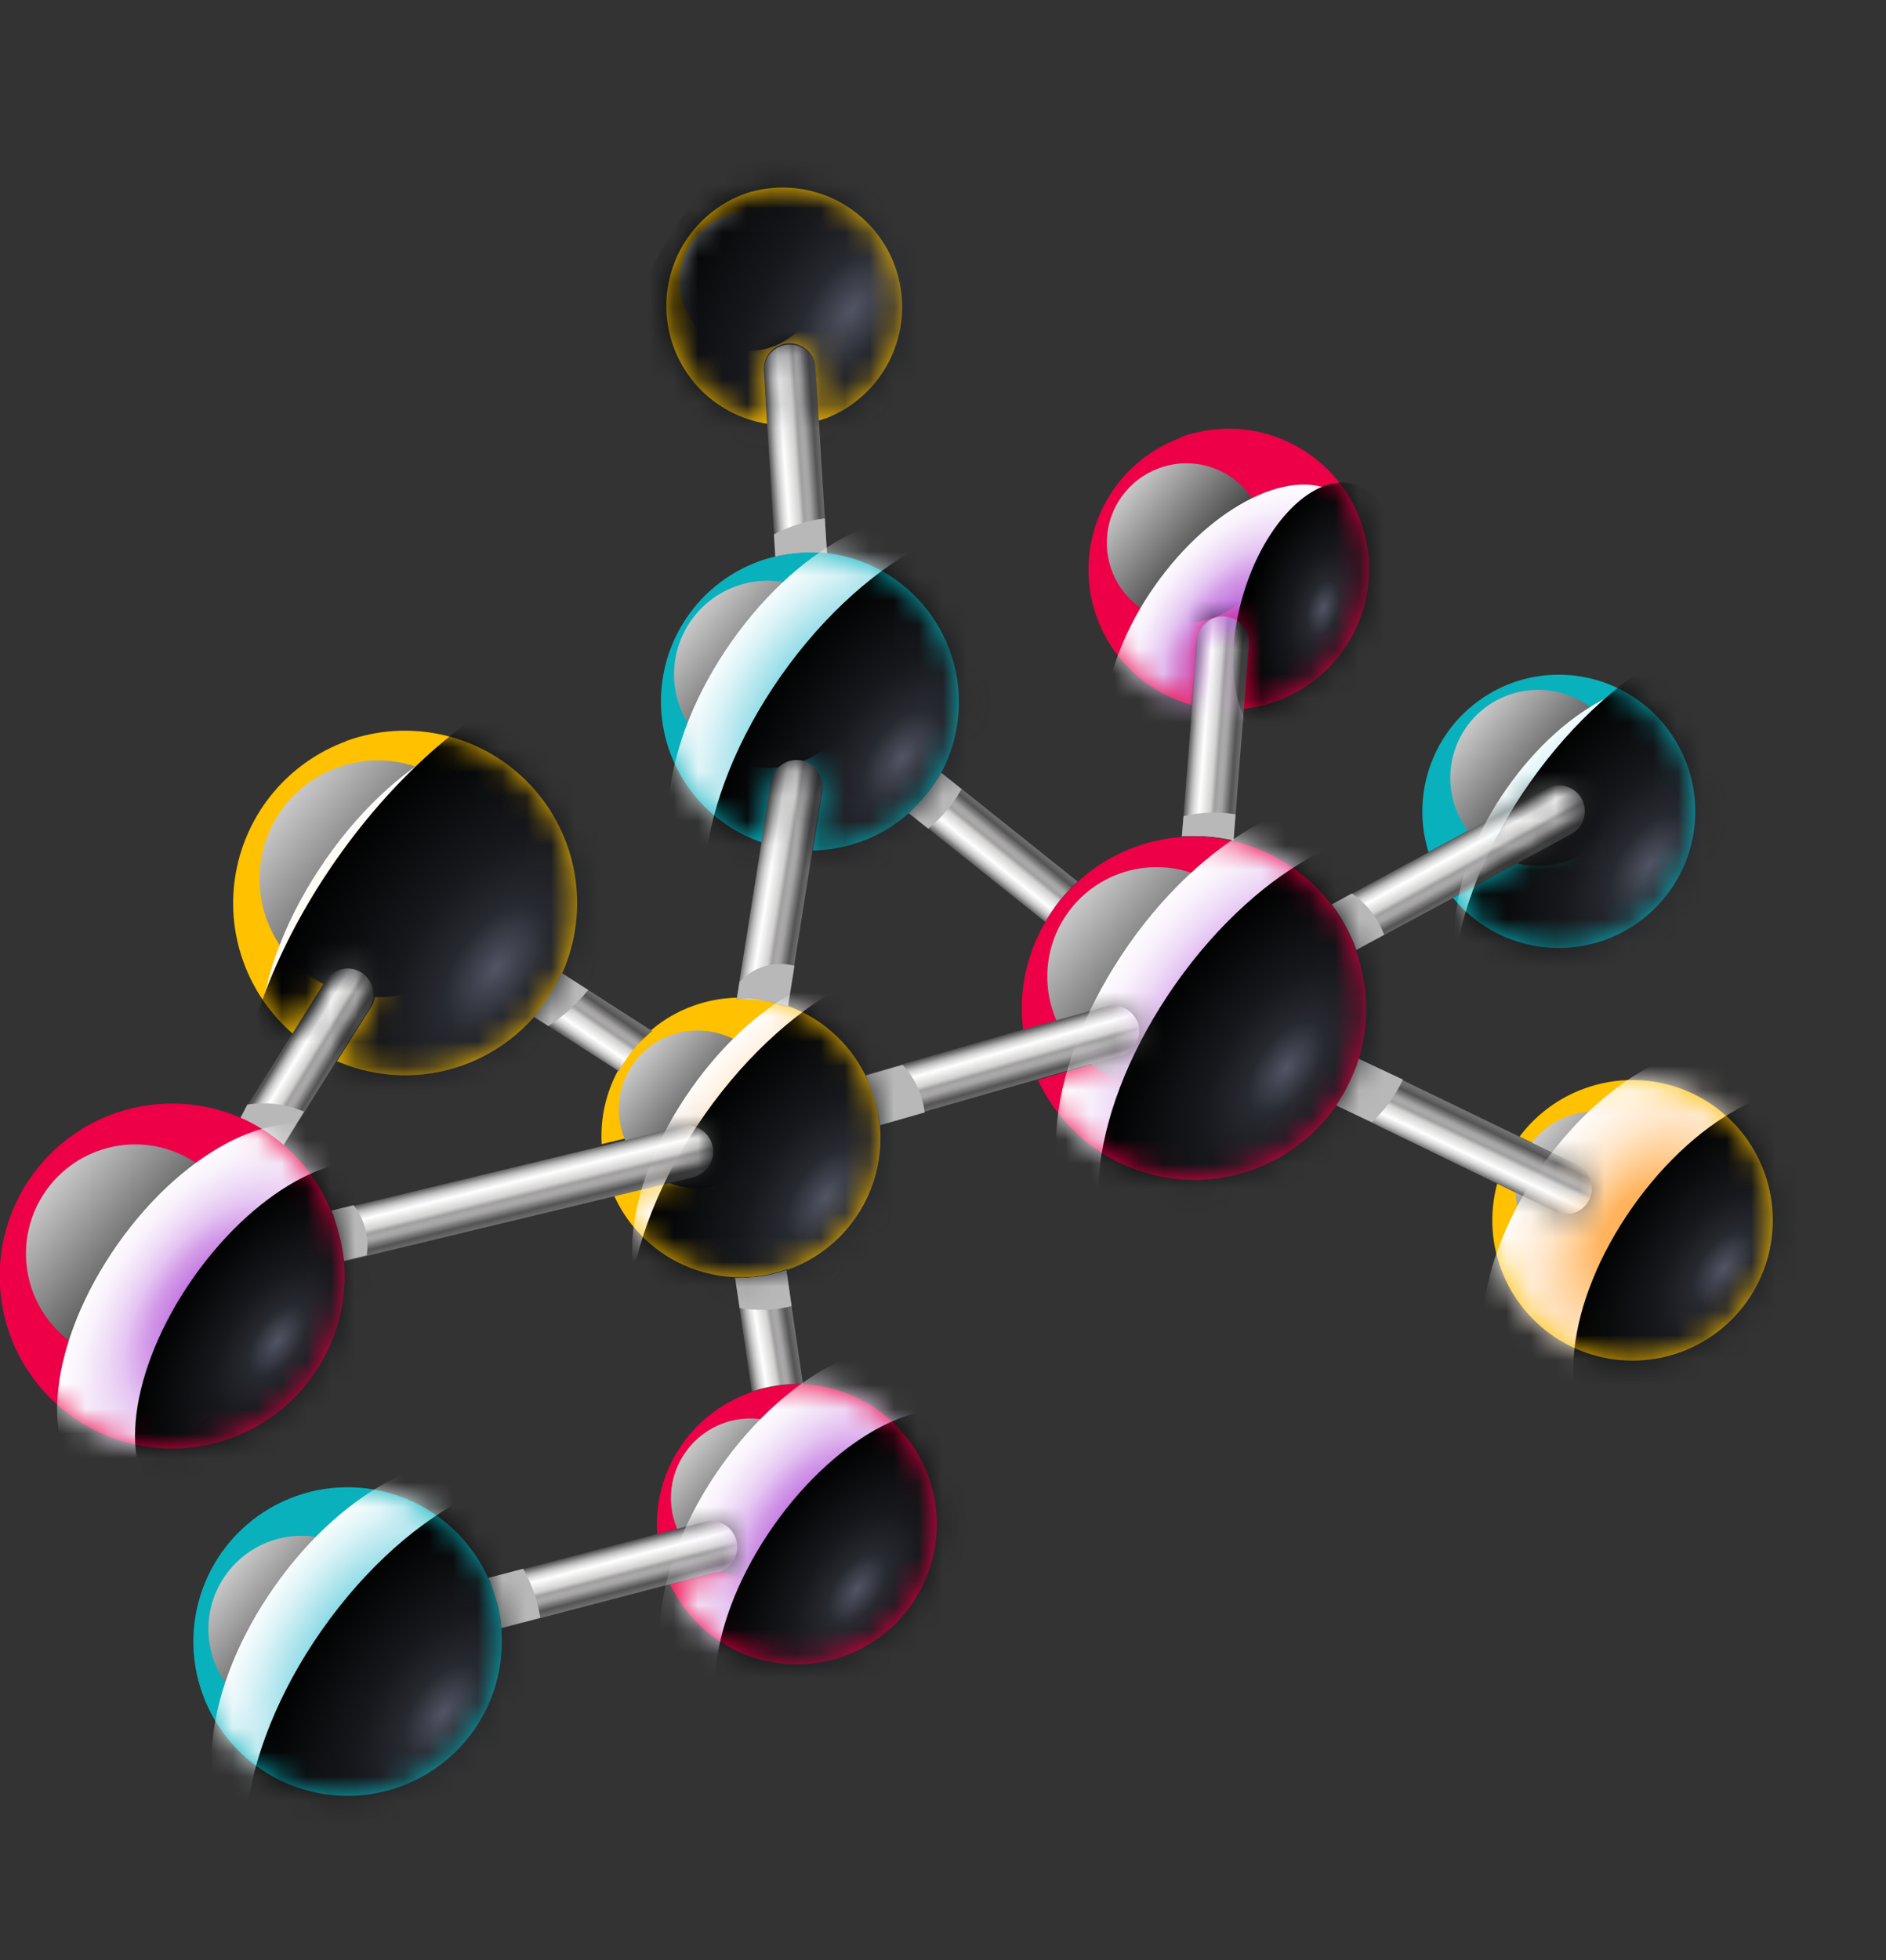 <svg width="77" height="80" viewBox="0 0 77 80" fill="none" xmlns="http://www.w3.org/2000/svg">
<rect x="0" y="0" width="77" height="80" fill="#333333" stroke="none"/>
<g id="Frame" clip-path="url(#clip0_0_297)">
<g id="Group">
<g id="science">
<path id="Vector" d="M64.681 44.425C65.886 43.984 67.204 43.959 68.424 44.357C69.645 44.754 70.696 45.549 71.41 46.616C72.124 47.682 72.459 48.958 72.362 50.237C72.264 51.517 71.739 52.727 70.872 53.672C70.004 54.618 68.844 55.245 67.578 55.452C66.311 55.66 65.012 55.435 63.888 54.816C62.764 54.196 61.881 53.217 61.38 52.035C60.879 50.854 60.79 49.538 61.127 48.3L63.489 49.437C63.614 49.499 63.749 49.535 63.888 49.544C64.027 49.553 64.166 49.534 64.297 49.489C64.429 49.443 64.55 49.371 64.653 49.278C64.756 49.185 64.84 49.072 64.899 48.946C65.02 48.694 65.037 48.404 64.945 48.14C64.853 47.876 64.66 47.659 64.409 47.537L62.039 46.386C62.709 45.489 63.628 44.807 64.681 44.425Z" fill="#FFC100"/>
<path id="Vector_2" style="mix-blend-mode:screen" d="M68.126 47.483C68.344 48.081 68.379 48.731 68.227 49.35C68.075 49.968 67.744 50.528 67.274 50.958C66.804 51.388 66.217 51.669 65.588 51.766C64.958 51.862 64.314 51.77 63.737 51.501C63.16 51.231 62.675 50.797 62.345 50.252C62.015 49.707 61.854 49.077 61.882 48.44C61.91 47.804 62.127 47.19 62.504 46.677C62.88 46.163 63.401 45.773 64 45.556C64.803 45.264 65.688 45.303 66.462 45.665C67.236 46.026 67.834 46.68 68.126 47.483Z" fill="url(#paint0_linear_0_297)"/>
<path id="Vector_3" d="M61.74 27.867C62.701 27.519 63.74 27.442 64.742 27.645C65.744 27.848 66.671 28.322 67.422 29.016C68.173 29.71 68.719 30.598 68.999 31.581C69.28 32.564 69.284 33.605 69.013 34.591C68.741 35.577 68.204 36.469 67.46 37.17C66.715 37.871 65.793 38.354 64.792 38.566C63.792 38.778 62.752 38.71 61.788 38.371C60.823 38.032 59.97 37.434 59.322 36.643L64.143 34.036C64.265 33.97 64.373 33.881 64.46 33.773C64.548 33.666 64.614 33.542 64.654 33.41C64.693 33.277 64.707 33.138 64.693 33C64.679 32.862 64.638 32.728 64.572 32.606C64.506 32.484 64.417 32.376 64.31 32.288C64.202 32.201 64.079 32.135 63.946 32.095C63.813 32.056 63.674 32.042 63.536 32.056C63.398 32.07 63.264 32.111 63.142 32.177L58.322 34.778C57.895 33.407 58.012 31.925 58.649 30.639C59.285 29.352 60.392 28.36 61.74 27.867Z" fill="#09B1BD"/>
<path id="Vector_4" style="mix-blend-mode:screen" d="M66.186 30.523C66.427 31.191 66.466 31.915 66.296 32.605C66.127 33.295 65.757 33.919 65.232 34.399C64.708 34.879 64.054 35.192 63.352 35.3C62.649 35.408 61.931 35.305 61.287 35.005C60.643 34.705 60.102 34.221 59.733 33.614C59.364 33.007 59.184 32.304 59.214 31.594C59.244 30.884 59.484 30.199 59.903 29.625C60.322 29.052 60.902 28.615 61.569 28.371C62.467 28.044 63.457 28.087 64.323 28.491C65.189 28.894 65.859 29.625 66.186 30.523Z" fill="url(#paint1_linear_0_297)"/>
<path id="Vector_5" d="M32.776 56.49C33.788 56.534 34.77 56.846 35.622 57.394C36.473 57.941 37.164 58.706 37.624 59.608C38.084 60.51 38.296 61.519 38.238 62.53C38.18 63.541 37.855 64.518 37.296 65.363C36.737 66.207 35.963 66.888 35.055 67.335C34.146 67.782 33.135 67.98 32.125 67.909C31.115 67.838 30.142 67.499 29.305 66.928C28.468 66.358 27.798 65.575 27.363 64.66L29.249 64.17H29.345C29.479 64.129 29.604 64.062 29.712 63.973C29.82 63.883 29.909 63.773 29.975 63.65C30.041 63.526 30.082 63.39 30.095 63.25C30.108 63.111 30.094 62.97 30.053 62.836C30.012 62.702 29.945 62.577 29.855 62.469C29.766 62.361 29.656 62.271 29.532 62.205C29.408 62.14 29.273 62.099 29.133 62.086C28.993 62.072 28.852 62.087 28.718 62.128L26.832 62.618C26.744 61.379 27.062 60.145 27.74 59.105C28.417 58.063 29.416 57.272 30.584 56.851L30.686 56.81C31.358 56.578 32.066 56.469 32.776 56.49Z" fill="#ED0047"/>
<path id="Vector_6" style="mix-blend-mode:screen" d="M33.688 60.017C33.91 60.62 33.947 61.276 33.796 61.9C33.644 62.525 33.311 63.091 32.838 63.526C32.365 63.961 31.773 64.246 31.138 64.344C30.503 64.443 29.853 64.351 29.27 64.08C28.688 63.809 28.198 63.372 27.864 62.822C27.531 62.273 27.367 61.638 27.395 60.996C27.422 60.353 27.64 59.734 28.02 59.216C28.399 58.697 28.925 58.303 29.529 58.083C30.337 57.789 31.228 57.828 32.008 58.19C32.788 58.553 33.392 59.21 33.688 60.017Z" fill="url(#paint2_linear_0_297)"/>
<path id="Vector_7" d="M54.557 45.113C53.851 46.134 52.889 46.951 51.766 47.48C50.643 48.009 49.401 48.232 48.164 48.127C46.928 48.021 45.741 47.59 44.724 46.878C43.708 46.166 42.898 45.198 42.376 44.072L45.746 43.105H45.814C46.07 43.019 46.283 42.838 46.41 42.6C46.536 42.362 46.567 42.085 46.495 41.825C46.415 41.556 46.232 41.33 45.986 41.195C45.74 41.06 45.451 41.027 45.181 41.103L41.777 42.07C41.576 40.542 41.887 38.99 42.662 37.658C43.01 37.041 43.456 36.484 43.983 36.01C44.663 35.372 45.468 34.881 46.346 34.567C46.954 34.343 47.591 34.205 48.238 34.158C49.41 34.074 50.585 34.284 51.655 34.769C52.725 35.254 53.657 35.999 54.366 36.936C54.787 37.491 55.122 38.106 55.36 38.761V38.795C55.878 40.226 55.916 41.786 55.469 43.241C55.256 43.905 54.949 44.536 54.557 45.113Z" fill="#ED0047"/>
<path id="Vector_8" style="mix-blend-mode:screen" d="M51.418 38.318C51.722 39.148 51.773 40.05 51.564 40.909C51.355 41.767 50.897 42.545 50.246 43.143C49.595 43.741 48.781 44.133 47.908 44.268C47.034 44.403 46.14 44.276 45.339 43.903C44.538 43.53 43.865 42.928 43.406 42.172C42.947 41.417 42.723 40.542 42.762 39.66C42.8 38.776 43.1 37.925 43.623 37.212C44.145 36.499 44.868 35.958 45.699 35.656C46.81 35.252 48.036 35.306 49.109 35.805C50.181 36.304 51.011 37.208 51.418 38.318Z" fill="url(#paint3_linear_0_297)"/>
<path id="Vector_9" d="M14.107 30.25C15.404 29.774 16.813 29.691 18.157 30.01C19.501 30.33 20.721 31.038 21.665 32.047C22.61 33.056 23.236 34.32 23.465 35.682C23.695 37.045 23.519 38.444 22.958 39.707C22.574 40.57 22.02 41.346 21.33 41.99C20.64 42.635 19.828 43.134 18.941 43.459C17.259 44.073 15.404 44.019 13.76 43.309L15.122 41.144C15.207 41.026 15.267 40.892 15.298 40.75C15.329 40.608 15.33 40.461 15.302 40.318C15.274 40.175 15.217 40.04 15.135 39.92C15.052 39.801 14.946 39.699 14.823 39.622C14.7 39.545 14.562 39.494 14.418 39.472C14.274 39.451 14.128 39.459 13.987 39.496C13.847 39.534 13.715 39.599 13.601 39.69C13.487 39.78 13.393 39.892 13.324 40.02L11.963 42.192C11.034 41.392 10.33 40.362 9.921 39.206C9.512 38.05 9.413 36.807 9.632 35.6C9.852 34.393 10.383 33.265 11.172 32.327C11.962 31.388 12.983 30.672 14.134 30.25H14.107Z" fill="#FFC100"/>
<path id="Vector_10" d="M48.211 17.838C49.64 17.32 51.217 17.391 52.594 18.035C53.971 18.679 55.036 19.844 55.554 21.273C56.072 22.702 56.002 24.279 55.357 25.656C54.713 27.033 53.548 28.098 52.119 28.616C51.68 28.777 51.223 28.883 50.757 28.929L50.962 26.322C50.962 26.055 50.861 25.797 50.68 25.601C50.499 25.405 50.251 25.284 49.985 25.262C49.719 25.241 49.454 25.32 49.244 25.485C49.034 25.65 48.894 25.888 48.851 26.151L48.647 28.766C47.478 28.445 46.441 27.76 45.685 26.812C44.93 25.863 44.495 24.699 44.444 23.488C44.392 22.276 44.727 21.08 45.399 20.071C46.071 19.062 47.046 18.292 48.184 17.872L48.211 17.838Z" fill="#ED0047"/>
<path id="Vector_11" style="mix-blend-mode:screen" d="M51.486 21.045C51.706 21.649 51.742 22.304 51.59 22.928C51.437 23.552 51.103 24.117 50.629 24.551C50.156 24.985 49.564 25.269 48.929 25.367C48.294 25.465 47.644 25.372 47.062 25.101C46.48 24.829 45.991 24.391 45.658 23.841C45.325 23.292 45.162 22.656 45.19 22.014C45.218 21.372 45.436 20.753 45.817 20.235C46.197 19.718 46.722 19.324 47.326 19.105C47.727 18.958 48.152 18.892 48.578 18.911C49.004 18.929 49.422 19.031 49.809 19.212C50.195 19.392 50.542 19.646 50.83 19.961C51.118 20.276 51.341 20.644 51.486 21.045Z" fill="url(#paint4_linear_0_297)"/>
<path id="Vector_12" style="mix-blend-mode:screen" d="M19.969 34.206C20.297 35.105 20.351 36.08 20.125 37.009C19.898 37.939 19.401 38.78 18.696 39.426C17.991 40.073 17.11 40.496 16.165 40.641C15.219 40.787 14.252 40.649 13.385 40.245C12.518 39.84 11.791 39.188 11.295 38.37C10.799 37.552 10.557 36.605 10.599 35.65C10.641 34.694 10.966 33.773 11.533 33.002C12.099 32.231 12.881 31.645 13.78 31.319C14.984 30.885 16.311 30.944 17.471 31.485C18.631 32.026 19.529 33.004 19.969 34.206Z" fill="url(#paint5_linear_0_297)"/>
<path id="Vector_13" d="M59.322 36.643L55.374 38.768V38.734C55.136 38.079 54.801 37.464 54.38 36.909L58.328 34.778L63.149 32.177C63.271 32.111 63.405 32.07 63.543 32.056C63.681 32.042 63.82 32.056 63.953 32.095C64.085 32.135 64.209 32.201 64.317 32.288C64.424 32.376 64.513 32.484 64.579 32.606C64.644 32.728 64.686 32.862 64.7 33C64.713 33.138 64.7 33.277 64.66 33.41C64.621 33.542 64.555 33.666 64.467 33.773C64.38 33.881 64.272 33.97 64.15 34.036L59.322 36.643Z" fill="url(#paint6_linear_0_297)"/>
<g id="Vector_14" style="mix-blend-mode:multiply">
<path d="M55.197 36.46L54.373 36.909C54.794 37.464 55.129 38.079 55.367 38.734V38.768L56.511 38.148C56.254 37.465 55.796 36.876 55.197 36.46Z" fill="#B8B8B8"/>
</g>
<path id="Vector_15" d="M35.922 45.923C36.038 47.178 35.736 48.435 35.062 49.499C34.389 50.564 33.381 51.375 32.197 51.806H32.102C31.433 52.046 30.722 52.152 30.012 52.119C28.956 52.078 27.933 51.743 27.059 51.151C26.184 50.559 25.492 49.734 25.062 48.769L28.242 48.007L28.357 47.966C28.628 47.885 28.856 47.699 28.99 47.45C29.124 47.201 29.154 46.909 29.072 46.638C28.991 46.367 28.805 46.14 28.557 46.006C28.308 45.872 28.015 45.842 27.745 45.923L24.565 46.693C24.502 45.639 24.738 44.589 25.246 43.663C25.587 43.032 26.05 42.474 26.608 42.022C27.105 41.603 27.672 41.276 28.282 41.055C28.855 40.847 29.457 40.732 30.066 40.715C30.776 40.691 31.483 40.805 32.15 41.048C33.523 41.538 34.654 42.538 35.309 43.84C35.397 44.037 35.493 44.248 35.568 44.46C35.749 44.93 35.868 45.422 35.922 45.923Z" fill="#FFC100"/>
<path id="Vector_16" style="mix-blend-mode:screen" d="M31.51 44.174C31.727 44.772 31.763 45.422 31.611 46.041C31.459 46.659 31.128 47.219 30.658 47.649C30.188 48.079 29.601 48.361 28.971 48.457C28.342 48.554 27.698 48.461 27.12 48.192C26.543 47.922 26.059 47.488 25.729 46.943C25.399 46.398 25.238 45.768 25.266 45.131C25.294 44.495 25.51 43.881 25.887 43.368C26.264 42.854 26.785 42.464 27.384 42.247C28.186 41.955 29.072 41.995 29.846 42.356C30.619 42.717 31.218 43.371 31.51 44.174Z" fill="url(#paint7_linear_0_297)"/>
<path id="Vector_17" d="M62.032 46.386L64.402 47.537C64.653 47.659 64.847 47.876 64.939 48.14C65.031 48.404 65.014 48.694 64.892 48.946C64.833 49.072 64.749 49.185 64.646 49.278C64.543 49.371 64.422 49.443 64.291 49.489C64.159 49.534 64.02 49.553 63.881 49.544C63.742 49.535 63.607 49.499 63.483 49.437L61.12 48.3L54.557 45.113C54.953 44.528 55.263 43.888 55.476 43.214L62.032 46.386Z" fill="url(#paint8_linear_0_297)"/>
<g id="Vector_18" style="mix-blend-mode:multiply">
<path d="M55.476 43.214C55.263 43.888 54.953 44.528 54.557 45.113L56.014 45.794C56.539 45.298 56.968 44.709 57.28 44.058L55.476 43.214Z" fill="#B8B8B8"/>
</g>
<path id="Vector_19" d="M33.763 22.57C34.751 22.691 35.695 23.05 36.513 23.617C37.331 24.184 37.998 24.942 38.457 25.825C38.916 26.708 39.154 27.69 39.148 28.685C39.143 29.68 38.896 30.659 38.427 31.537C38.083 32.159 37.634 32.716 37.1 33.185C36.533 33.692 35.874 34.085 35.159 34.342C34.526 34.572 33.859 34.697 33.185 34.71L33.58 32.238C33.602 31.972 33.523 31.707 33.358 31.496C33.194 31.286 32.956 31.145 32.692 31.102C32.428 31.059 32.158 31.117 31.935 31.264C31.712 31.412 31.553 31.638 31.489 31.898L31.101 34.376C29.909 33.969 28.873 33.203 28.136 32.181C27.399 31.16 26.997 29.936 26.985 28.676C26.974 27.417 27.354 26.185 28.073 25.151C28.792 24.117 29.815 23.332 30.999 22.904C31.222 22.824 31.449 22.758 31.68 22.706C32.362 22.543 33.066 22.497 33.763 22.57Z" fill="#09B1BD"/>
<path id="Vector_20" style="mix-blend-mode:screen" d="M34.928 26.213C35.186 26.923 35.229 27.693 35.05 28.427C34.87 29.161 34.478 29.825 33.921 30.336C33.364 30.847 32.668 31.181 31.922 31.296C31.175 31.411 30.411 31.302 29.726 30.983C29.041 30.664 28.466 30.149 28.074 29.503C27.682 28.858 27.49 28.11 27.523 27.355C27.556 26.6 27.812 25.872 28.259 25.263C28.705 24.654 29.322 24.19 30.032 23.932C30.503 23.759 31.004 23.682 31.505 23.703C32.007 23.724 32.499 23.844 32.953 24.056C33.408 24.268 33.817 24.568 34.156 24.938C34.494 25.308 34.757 25.741 34.928 26.213Z" fill="url(#paint9_linear_0_297)"/>
<path id="Vector_21" d="M28.718 62.114C28.852 62.073 28.993 62.059 29.133 62.072C29.273 62.085 29.408 62.126 29.532 62.192C29.656 62.258 29.766 62.347 29.855 62.455C29.945 62.563 30.012 62.688 30.053 62.822C30.094 62.956 30.108 63.097 30.095 63.237C30.081 63.376 30.041 63.512 29.975 63.636C29.909 63.76 29.82 63.87 29.712 63.959C29.604 64.048 29.479 64.115 29.345 64.157H29.249L27.363 64.647L20.466 66.451C20.425 65.901 20.306 65.36 20.112 64.844C20.063 64.695 20.004 64.55 19.935 64.409L26.832 62.604L28.718 62.114Z" fill="url(#paint10_linear_0_297)"/>
<g id="Vector_22" style="mix-blend-mode:multiply">
<path d="M21.358 64.02L19.935 64.395C20.004 64.536 20.063 64.682 20.112 64.831C20.306 65.347 20.425 65.888 20.466 66.437L22.06 66.022C21.947 65.318 21.71 64.64 21.358 64.02Z" fill="#B8B8B8"/>
</g>
<path id="Vector_23" d="M32.102 51.833L32.783 56.483C32.073 56.458 31.365 56.562 30.693 56.79L30.012 52.14C30.722 52.175 31.432 52.071 32.102 51.833Z" fill="url(#paint11_linear_0_297)"/>
<g id="Vector_24" style="mix-blend-mode:multiply">
<path d="M32.102 51.833C31.433 52.073 30.722 52.179 30.012 52.146L30.196 53.379C30.901 53.504 31.625 53.479 32.32 53.304L32.109 51.84L32.102 51.833Z" fill="#B8B8B8"/>
</g>
<path id="Vector_25" d="M45.161 41.076C45.431 41 45.72 41.033 45.966 41.168C46.211 41.303 46.394 41.529 46.475 41.797C46.546 42.057 46.516 42.335 46.389 42.573C46.262 42.811 46.05 42.991 45.794 43.077H45.726L42.356 44.044L35.901 45.896C35.854 45.415 35.746 44.941 35.581 44.487C35.506 44.276 35.411 44.065 35.322 43.867L41.77 42.015L45.161 41.076Z" fill="url(#paint12_linear_0_297)"/>
<g id="Vector_26" style="mix-blend-mode:multiply">
<path d="M36.854 43.459L35.343 43.895C35.431 44.092 35.527 44.303 35.602 44.514C35.767 44.969 35.874 45.442 35.922 45.923L37.753 45.399C37.666 44.674 37.351 43.995 36.854 43.459Z" fill="#B8B8B8"/>
</g>
<path id="Vector_27" d="M50.008 25.157C50.289 25.178 50.55 25.31 50.734 25.523C50.918 25.736 51.01 26.014 50.989 26.294L50.785 28.902L50.362 34.301C49.672 34.138 48.96 34.081 48.252 34.131L48.674 28.739L48.878 26.124C48.901 25.846 49.032 25.589 49.244 25.408C49.456 25.227 49.731 25.137 50.008 25.157Z" fill="url(#paint13_linear_0_297)"/>
<g id="Vector_28" style="mix-blend-mode:multiply">
<path d="M48.252 34.131C48.96 34.081 49.672 34.138 50.362 34.301L50.444 33.232C49.738 33.114 49.016 33.139 48.32 33.307L48.252 34.131Z" fill="#B8B8B8"/>
</g>
<path id="Vector_29" d="M43.997 35.976C43.47 36.45 43.024 37.007 42.676 37.624L37.099 33.178C37.634 32.709 38.083 32.152 38.427 31.53L43.997 35.976Z" fill="url(#paint14_linear_0_297)"/>
<g id="Vector_30" style="mix-blend-mode:multiply">
<path d="M38.427 31.537C38.083 32.158 37.634 32.716 37.099 33.185L37.896 33.818C38.446 33.369 38.908 32.822 39.258 32.204L38.427 31.537Z" fill="#B8B8B8"/>
</g>
<path id="Vector_31" d="M32.177 14.066C32.316 14.056 32.455 14.074 32.586 14.118C32.718 14.163 32.839 14.233 32.943 14.325C33.047 14.417 33.132 14.529 33.192 14.654C33.252 14.779 33.287 14.915 33.294 15.054L33.43 17.164L33.763 22.57C33.057 22.494 32.343 22.54 31.653 22.706L31.319 17.294L31.19 15.183C31.18 15.045 31.199 14.906 31.244 14.775C31.288 14.644 31.359 14.523 31.45 14.419C31.542 14.315 31.654 14.23 31.778 14.17C31.903 14.109 32.039 14.074 32.177 14.066Z" fill="url(#paint15_linear_0_297)"/>
<g id="Vector_32" style="mix-blend-mode:multiply">
<path d="M31.598 21.808L31.653 22.713C32.343 22.547 33.057 22.501 33.763 22.577L33.675 21.154C32.95 21.248 32.246 21.469 31.598 21.808Z" fill="#B8B8B8"/>
</g>
<path id="Vector_33" d="M32.681 31.026C32.958 31.072 33.205 31.224 33.37 31.451C33.534 31.678 33.602 31.961 33.559 32.238L33.164 34.71L32.157 41.103C31.49 40.859 30.783 40.746 30.073 40.769L31.088 34.376L31.476 31.898C31.523 31.624 31.675 31.379 31.9 31.216C32.126 31.053 32.406 30.985 32.681 31.026Z" fill="url(#paint16_linear_0_297)"/>
<g id="Vector_34" style="mix-blend-mode:multiply">
<path d="M30.196 40.075L30.087 40.756C30.796 40.732 31.504 40.846 32.17 41.089L32.436 39.414C32.038 39.309 31.618 39.314 31.223 39.431C30.828 39.547 30.473 39.77 30.196 40.075Z" fill="#B8B8B8"/>
</g>
<path id="Vector_35" d="M22.931 39.707L26.628 42.077C26.07 42.529 25.608 43.086 25.266 43.717L21.787 41.491C22.258 40.959 22.643 40.357 22.931 39.707Z" fill="url(#paint17_linear_0_297)"/>
<g id="Vector_36" style="mix-blend-mode:multiply">
<path d="M22.931 39.707C22.643 40.357 22.258 40.959 21.787 41.491L22.386 41.872C23.003 41.471 23.552 40.975 24.014 40.402L22.931 39.707Z" fill="#B8B8B8"/>
</g>
<path id="Vector_37" d="M27.745 45.978C28.015 45.897 28.308 45.926 28.557 46.06C28.805 46.194 28.991 46.422 29.072 46.693C29.154 46.964 29.124 47.256 28.99 47.505C28.856 47.754 28.628 47.939 28.357 48.02L28.242 48.061L25.062 48.824L14.039 51.479C13.978 50.866 13.843 50.263 13.637 49.682C13.637 49.593 13.569 49.505 13.535 49.43L24.565 46.775L27.745 45.978Z" fill="url(#paint18_linear_0_297)"/>
<g id="Vector_38" style="mix-blend-mode:multiply">
<path d="M14.434 49.185L13.535 49.403C13.569 49.477 13.603 49.566 13.637 49.654C13.843 50.235 13.978 50.839 14.039 51.452L14.972 51.227C15.027 50.868 15.008 50.501 14.915 50.15C14.823 49.799 14.659 49.47 14.434 49.185Z" fill="#B8B8B8"/>
</g>
<path id="Vector_39" d="M14.747 39.68C14.985 39.83 15.154 40.068 15.218 40.342C15.282 40.616 15.235 40.904 15.088 41.144L13.726 43.309L11.595 46.713C11.061 46.248 10.457 45.871 9.804 45.597L11.928 42.192L13.29 40.02C13.44 39.784 13.677 39.616 13.949 39.553C14.222 39.489 14.508 39.535 14.747 39.68Z" fill="url(#paint19_linear_0_297)"/>
<g id="Vector_40" style="mix-blend-mode:multiply">
<path d="M9.811 45.638C10.452 45.906 11.047 46.273 11.575 46.727L12.412 45.365C11.683 45.053 10.88 44.953 10.097 45.079L9.811 45.638Z" fill="#B8B8B8"/>
</g>
<path id="Vector_41" d="M19.935 64.409C20.004 64.55 20.063 64.695 20.112 64.844C20.306 65.36 20.425 65.901 20.466 66.451C20.602 68.024 20.142 69.59 19.177 70.84C18.213 72.09 16.814 72.932 15.258 73.199C13.703 73.466 12.103 73.14 10.777 72.284C9.45 71.428 8.494 70.105 8.097 68.577C7.699 67.049 7.89 65.428 8.632 64.034C9.373 62.64 10.611 61.576 12.1 61.052C13.589 60.528 15.221 60.581 16.672 61.203C18.123 61.825 19.288 62.969 19.935 64.409Z" fill="#09B1BD"/>
<path id="Vector_42" style="mix-blend-mode:screen" d="M15.905 65.185C16.162 65.893 16.204 66.662 16.024 67.395C15.844 68.127 15.452 68.789 14.896 69.299C14.339 69.808 13.645 70.141 12.9 70.255C12.155 70.369 11.392 70.26 10.709 69.942C10.026 69.623 9.452 69.109 9.061 68.464C8.67 67.819 8.479 67.073 8.512 66.32C8.545 65.567 8.8 64.84 9.246 64.232C9.692 63.624 10.308 63.162 11.016 62.904C11.967 62.559 13.015 62.606 13.932 63.034C14.848 63.461 15.558 64.235 15.905 65.185Z" fill="url(#paint20_linear_0_297)"/>
<path id="Vector_43" d="M30.414 7.905C31.618 7.502 32.932 7.586 34.076 8.138C35.22 8.69 36.103 9.666 36.538 10.86C36.973 12.053 36.925 13.369 36.404 14.527C35.883 15.686 34.931 16.595 33.75 17.062L33.43 17.164L33.294 15.054C33.292 14.91 33.262 14.769 33.204 14.638C33.146 14.507 33.062 14.389 32.958 14.291C32.853 14.194 32.729 14.119 32.594 14.07C32.46 14.022 32.316 14.002 32.174 14.01C32.031 14.019 31.891 14.057 31.763 14.121C31.635 14.186 31.522 14.276 31.43 14.385C31.338 14.495 31.269 14.622 31.228 14.759C31.186 14.897 31.174 15.041 31.19 15.183L31.319 17.294C30.251 17.127 29.269 16.609 28.528 15.822C27.787 15.035 27.329 14.024 27.226 12.948C27.123 11.872 27.381 10.792 27.959 9.879C28.538 8.966 29.404 8.271 30.42 7.905H30.414Z" fill="#FFC100"/>
<path id="Vector_44" style="mix-blend-mode:screen" d="M33.239 10.519C33.43 11.046 33.461 11.617 33.328 12.161C33.194 12.705 32.902 13.197 32.489 13.576C32.076 13.954 31.56 14.201 31.006 14.286C30.452 14.371 29.886 14.289 29.378 14.052C28.871 13.815 28.445 13.433 28.154 12.954C27.864 12.475 27.723 11.92 27.747 11.361C27.772 10.801 27.962 10.261 28.294 9.81C28.626 9.358 29.084 9.015 29.61 8.824C29.96 8.696 30.331 8.638 30.703 8.654C31.075 8.67 31.44 8.76 31.777 8.917C32.114 9.075 32.417 9.298 32.668 9.572C32.919 9.847 33.113 10.169 33.239 10.519Z" fill="url(#paint21_linear_0_297)"/>
<path id="Vector_45" d="M14.039 51.452C14.176 52.987 13.805 54.525 12.983 55.829C12.162 57.133 10.935 58.131 9.491 58.671C8.048 59.21 6.467 59.261 4.991 58.816C3.516 58.37 2.228 57.453 1.324 56.204C0.42 54.955 -0.049 53.445 -0.011 51.904C0.027 50.363 0.569 48.877 1.533 47.675C2.496 46.472 3.828 45.618 5.323 45.245C6.819 44.873 8.395 45.001 9.811 45.61C10.454 45.887 11.049 46.264 11.575 46.727C12.425 47.45 13.088 48.368 13.508 49.403C13.542 49.477 13.576 49.566 13.61 49.654C13.825 50.234 13.969 50.838 14.039 51.452Z" fill="#ED0047"/>
<path id="Vector_46" style="mix-blend-mode:screen" d="M9.709 49.634C10.011 50.463 10.061 51.363 9.852 52.22C9.643 53.077 9.185 53.853 8.535 54.45C7.884 55.046 7.072 55.436 6.2 55.571C5.328 55.705 4.436 55.578 3.636 55.206C2.836 54.833 2.165 54.231 1.707 53.477C1.25 52.723 1.026 51.85 1.064 50.968C1.103 50.087 1.402 49.236 1.924 48.525C2.446 47.814 3.167 47.273 3.997 46.972C5.107 46.568 6.332 46.622 7.404 47.121C8.475 47.62 9.304 48.524 9.709 49.634Z" fill="url(#paint22_linear_0_297)"/>
<g id="Clip path group">
<mask id="mask0_0_297" style="mask-type:luminance" maskUnits="userSpaceOnUse" x="24" y="40" width="12" height="13">
<g id="clip-path">
<path id="Vector_47" d="M35.922 45.923C36.038 47.178 35.736 48.435 35.062 49.499C34.389 50.564 33.381 51.375 32.197 51.806H32.102C31.433 52.046 30.722 52.152 30.012 52.119C28.956 52.078 27.933 51.743 27.059 51.151C26.184 50.559 25.492 49.734 25.062 48.769L28.242 48.007L28.357 47.966C28.628 47.885 28.856 47.699 28.99 47.45C29.124 47.201 29.154 46.909 29.072 46.638C28.991 46.367 28.805 46.14 28.557 46.006C28.308 45.872 28.015 45.842 27.745 45.923L24.565 46.693C24.502 45.639 24.738 44.589 25.246 43.663C25.587 43.032 26.05 42.474 26.608 42.022C27.105 41.603 27.672 41.276 28.282 41.055C28.855 40.847 29.457 40.732 30.066 40.715C30.776 40.691 31.483 40.805 32.15 41.048C33.523 41.538 34.654 42.538 35.309 43.84C35.397 44.037 35.493 44.248 35.568 44.46C35.749 44.93 35.868 45.422 35.922 45.923Z" fill="white"/>
</g>
</mask>
<g mask="url(#mask0_0_297)">
<g id="Group_2">
<path id="Vector_48" style="mix-blend-mode:multiply" d="M37.059 40.116C39.217 41.627 38.734 46.019 35.997 49.913C33.26 53.808 29.283 55.741 27.145 54.23C25.008 52.718 25.471 48.327 28.215 44.432C30.958 40.538 34.907 38.604 37.059 40.116Z" fill="url(#paint23_radial_0_297)"/>
<path id="Vector_49" style="mix-blend-mode:color-dodge" d="M40.34 39.85C43.152 41.825 42.533 47.564 38.945 52.664C35.357 57.763 30.169 60.289 27.37 58.308C24.572 56.327 25.185 50.594 28.766 45.495C32.347 40.395 37.522 37.869 40.34 39.85Z" fill="url(#paint24_radial_0_297)"/>
</g>
</g>
</g>
<g id="Clip path group_2">
<mask id="mask1_0_297" style="mask-type:luminance" maskUnits="userSpaceOnUse" x="9" y="29" width="15" height="15">
<g id="clip-path-2">
<path id="Vector_50" d="M14.107 30.25C15.404 29.774 16.813 29.691 18.157 30.01C19.501 30.33 20.721 31.038 21.665 32.047C22.61 33.056 23.236 34.32 23.465 35.682C23.695 37.045 23.519 38.444 22.958 39.707C22.574 40.57 22.02 41.346 21.33 41.99C20.64 42.635 19.828 43.134 18.941 43.459C17.259 44.073 15.404 44.019 13.76 43.309L15.122 41.144C15.207 41.026 15.267 40.892 15.298 40.75C15.329 40.608 15.33 40.461 15.302 40.318C15.274 40.175 15.217 40.04 15.135 39.92C15.052 39.801 14.946 39.699 14.823 39.622C14.7 39.545 14.562 39.494 14.418 39.472C14.274 39.451 14.128 39.459 13.987 39.496C13.847 39.534 13.715 39.599 13.601 39.69C13.487 39.78 13.393 39.892 13.324 40.02L11.963 42.192C11.034 41.392 10.33 40.362 9.921 39.206C9.512 38.05 9.413 36.807 9.632 35.6C9.852 34.393 10.383 33.265 11.172 32.327C11.962 31.388 12.983 30.672 14.134 30.25H14.107Z" fill="white"/>
</g>
</mask>
<g mask="url(#mask1_0_297)">
<g id="Group_3">
<path id="Vector_51" style="mix-blend-mode:multiply" d="M23.346 30.169C25.791 31.891 25.246 36.861 22.141 41.273C19.037 45.685 14.536 47.884 12.099 46.169C9.661 44.453 10.213 39.51 13.304 35.064C16.395 30.618 20.909 28.46 23.346 30.169Z" fill="url(#paint25_radial_0_297)"/>
<path id="Vector_52" style="mix-blend-mode:color-dodge" d="M28.875 27.677C32.551 30.257 31.735 37.74 27.057 44.392C22.38 51.043 15.612 54.332 11.935 51.752C8.259 49.171 9.083 41.688 13.76 35.037C18.437 28.385 25.192 25.089 28.875 27.677Z" fill="url(#paint26_radial_0_297)"/>
</g>
</g>
</g>
<g id="Clip path group_3">
<mask id="mask2_0_297" style="mask-type:luminance" maskUnits="userSpaceOnUse" x="26" y="22" width="14" height="13">
<g id="clip-path-3">
<path id="Vector_53" d="M33.763 22.57C34.751 22.691 35.695 23.05 36.513 23.617C37.331 24.184 37.998 24.942 38.457 25.825C38.916 26.708 39.154 27.69 39.148 28.685C39.143 29.68 38.896 30.659 38.427 31.537C38.083 32.159 37.634 32.716 37.1 33.185C36.533 33.692 35.874 34.085 35.159 34.342C34.526 34.572 33.859 34.697 33.185 34.71L33.58 32.238C33.602 31.972 33.523 31.707 33.358 31.496C33.194 31.286 32.956 31.145 32.692 31.102C32.428 31.059 32.158 31.117 31.935 31.264C31.712 31.412 31.553 31.638 31.489 31.898L31.101 34.376C29.909 33.969 28.873 33.203 28.136 32.181C27.399 31.16 26.997 29.936 26.985 28.676C26.974 27.417 27.354 26.185 28.073 25.151C28.792 24.117 29.815 23.332 30.999 22.904C31.222 22.824 31.449 22.758 31.68 22.706C32.362 22.543 33.066 22.497 33.763 22.57Z" fill="white"/>
</g>
</mask>
<g mask="url(#mask2_0_297)">
<g id="Group_4">
<path id="Vector_54" style="mix-blend-mode:multiply" d="M39.237 21.631C41.518 23.237 41.008 27.881 38.107 32.007C35.207 36.133 31.006 38.182 28.725 36.575C26.444 34.968 26.955 30.332 29.855 26.199C32.756 22.066 36.957 20.031 39.237 21.631Z" fill="url(#paint27_radial_0_297)"/>
<path id="Vector_55" style="mix-blend-mode:color-dodge" d="M43.465 21.93C46.277 23.912 45.651 29.651 42.07 34.751C38.489 39.85 33.294 42.376 30.495 40.395C27.697 38.414 28.303 32.674 31.891 27.575C35.479 22.475 40.647 19.949 43.465 21.93Z" fill="url(#paint28_radial_0_297)"/>
</g>
</g>
</g>
<g id="Clip path group_4">
<mask id="mask3_0_297" style="mask-type:luminance" maskUnits="userSpaceOnUse" x="58" y="27" width="12" height="12">
<g id="clip-path-4">
<path id="Vector_56" d="M61.74 27.867C62.701 27.519 63.74 27.442 64.742 27.645C65.744 27.848 66.671 28.322 67.422 29.016C68.173 29.71 68.719 30.598 68.999 31.581C69.28 32.564 69.284 33.605 69.013 34.591C68.741 35.577 68.204 36.469 67.46 37.17C66.715 37.871 65.793 38.354 64.792 38.566C63.792 38.778 62.752 38.71 61.788 38.371C60.823 38.032 59.97 37.434 59.322 36.643L64.143 34.036C64.265 33.97 64.373 33.881 64.46 33.773C64.548 33.666 64.614 33.542 64.654 33.41C64.693 33.277 64.707 33.138 64.693 33C64.679 32.862 64.638 32.728 64.572 32.606C64.506 32.484 64.417 32.376 64.31 32.288C64.202 32.201 64.079 32.135 63.946 32.095C63.813 32.056 63.674 32.042 63.536 32.056C63.398 32.07 63.264 32.111 63.142 32.177L58.322 34.778C57.895 33.407 58.012 31.925 58.649 30.639C59.285 29.352 60.392 28.36 61.74 27.867Z" fill="white"/>
</g>
</mask>
<g mask="url(#mask3_0_297)">
<g id="Group_5">
<path id="Vector_57" style="mix-blend-mode:multiply" d="M69.324 28.357C71.217 29.719 70.802 33.552 68.385 36.984C65.968 40.415 62.482 42.111 60.589 40.776C58.696 39.442 59.118 35.588 61.529 32.157C63.939 28.725 67.404 27.03 69.324 28.357Z" fill="url(#paint29_radial_0_297)"/>
<path id="Vector_58" style="mix-blend-mode:color-dodge" d="M74.022 26.301C76.841 28.283 76.215 34.022 72.626 39.122C69.038 44.221 63.85 46.747 61.052 44.766C58.254 42.785 58.866 37.045 62.455 31.945C66.043 26.846 71.21 24.327 74.022 26.301Z" fill="url(#paint30_radial_0_297)"/>
</g>
</g>
</g>
<g id="Clip path group_5">
<mask id="mask4_0_297" style="mask-type:luminance" maskUnits="userSpaceOnUse" x="7" y="60" width="14" height="14">
<g id="clip-path-5">
<path id="Vector_59" d="M19.935 64.409C20.004 64.55 20.063 64.695 20.112 64.844C20.306 65.36 20.425 65.901 20.466 66.451C20.602 68.024 20.142 69.59 19.177 70.84C18.213 72.09 16.814 72.932 15.258 73.199C13.703 73.466 12.103 73.14 10.777 72.284C9.45 71.428 8.494 70.105 8.097 68.577C7.699 67.049 7.89 65.428 8.632 64.034C9.373 62.64 10.611 61.576 12.1 61.052C13.589 60.528 15.221 60.581 16.672 61.203C18.123 61.825 19.288 62.969 19.935 64.409Z" fill="white"/>
</g>
</mask>
<g mask="url(#mask4_0_297)">
<g id="Group_6">
<path id="Vector_60" style="mix-blend-mode:multiply" d="M20.582 60.187C22.863 61.787 22.359 66.431 19.452 70.557C16.545 74.683 12.351 76.732 10.07 75.125C7.789 73.518 8.3 68.882 11.2 64.756C14.1 60.63 18.301 58.574 20.582 60.187Z" fill="url(#paint31_radial_0_297)"/>
<path id="Vector_61" style="mix-blend-mode:color-dodge" d="M24.722 60.861C27.54 62.843 26.914 68.582 23.326 73.682C19.738 78.781 14.55 81.307 11.752 79.326C8.953 77.345 9.566 71.605 13.154 66.505C16.742 61.406 21.91 58.88 24.722 60.861Z" fill="url(#paint32_radial_0_297)"/>
</g>
</g>
</g>
<g id="Clip path group_6">
<mask id="mask5_0_297" style="mask-type:luminance" maskUnits="userSpaceOnUse" x="41" y="34" width="15" height="15">
<g id="clip-path-6">
<path id="Vector_62" d="M54.557 45.113C53.851 46.134 52.889 46.951 51.766 47.48C50.643 48.009 49.401 48.232 48.164 48.127C46.928 48.021 45.741 47.59 44.724 46.878C43.708 46.166 42.898 45.198 42.376 44.072L45.746 43.105H45.814C46.07 43.019 46.283 42.838 46.41 42.6C46.536 42.362 46.567 42.085 46.495 41.825C46.415 41.556 46.232 41.33 45.986 41.195C45.74 41.06 45.451 41.027 45.181 41.103L41.777 42.07C41.576 40.542 41.887 38.99 42.662 37.658C43.01 37.041 43.456 36.484 43.983 36.01C44.663 35.372 45.468 34.881 46.346 34.567C46.954 34.343 47.591 34.205 48.238 34.158C49.41 34.074 50.585 34.284 51.655 34.769C52.725 35.254 53.657 35.999 54.366 36.936C54.787 37.491 55.122 38.106 55.36 38.761V38.795C55.878 40.226 55.916 41.786 55.469 43.241C55.256 43.905 54.949 44.536 54.557 45.113Z" fill="white"/>
</g>
</mask>
<g mask="url(#mask5_0_297)">
<g id="Group_7">
<path id="Vector_63" style="mix-blend-mode:multiply" d="M56.98 33.253C59.622 35.111 59.023 40.497 55.666 45.283C52.31 50.07 47.435 52.439 44.773 50.574C42.111 48.708 42.73 43.336 46.08 38.55C49.43 33.763 54.339 31.394 56.98 33.253Z" fill="url(#paint33_radial_0_297)"/>
<path id="Vector_64" style="mix-blend-mode:color-dodge" d="M59.091 34.546C61.733 36.405 61.045 41.94 57.552 46.904C54.06 51.867 49.083 54.393 46.441 52.528C43.799 50.662 44.494 45.14 47.986 40.17C51.479 35.2 56.449 32.701 59.091 34.546Z" fill="url(#paint34_radial_0_297)"/>
</g>
</g>
</g>
<g id="Clip path group_7">
<mask id="mask6_0_297" style="mask-type:luminance" maskUnits="userSpaceOnUse" x="26" y="56" width="13" height="12">
<g id="clip-path-7">
<path id="Vector_65" d="M32.776 56.49C33.788 56.534 34.77 56.846 35.622 57.394C36.473 57.941 37.164 58.706 37.624 59.608C38.084 60.51 38.296 61.519 38.238 62.53C38.18 63.541 37.855 64.518 37.296 65.363C36.737 66.207 35.963 66.888 35.055 67.335C34.146 67.782 33.135 67.98 32.125 67.909C31.115 67.838 30.142 67.499 29.305 66.928C28.468 66.358 27.798 65.575 27.363 64.66L29.249 64.17H29.345C29.479 64.129 29.604 64.062 29.712 63.973C29.82 63.883 29.909 63.773 29.975 63.65C30.041 63.526 30.082 63.39 30.095 63.25C30.108 63.111 30.094 62.97 30.053 62.836C30.012 62.702 29.945 62.577 29.855 62.469C29.766 62.361 29.656 62.271 29.532 62.205C29.408 62.14 29.273 62.099 29.133 62.086C28.993 62.072 28.852 62.087 28.718 62.128L26.832 62.618C26.744 61.379 27.062 60.145 27.74 59.105C28.417 58.063 29.416 57.272 30.584 56.851L30.686 56.81C31.358 56.578 32.066 56.469 32.776 56.49Z" fill="white"/>
</g>
</mask>
<g mask="url(#mask6_0_297)">
<g id="Group_8">
<path id="Vector_66" style="mix-blend-mode:multiply" d="M38.427 55.476C40.62 57.021 40.136 61.488 37.345 65.45C34.553 69.413 30.536 71.387 28.323 69.842C26.111 68.296 26.621 63.837 29.413 59.874C32.204 55.911 36.242 53.937 38.427 55.476Z" fill="url(#paint35_radial_0_297)"/>
<path id="Vector_67" style="mix-blend-mode:color-dodge" d="M40.02 57.988C42.029 59.398 41.505 63.598 38.849 67.37C36.194 71.142 32.422 73.055 30.414 71.646C28.405 70.237 28.936 66.029 31.585 62.264C34.233 58.499 38.019 56.579 40.02 57.988Z" fill="url(#paint36_radial_0_297)"/>
</g>
</g>
</g>
<g id="Clip path group_8">
<mask id="mask7_0_297" style="mask-type:luminance" maskUnits="userSpaceOnUse" x="-1" y="45" width="16" height="15">
<g id="clip-path-8">
<path id="Vector_68" d="M14.039 51.452C14.176 52.987 13.805 54.525 12.983 55.829C12.162 57.133 10.935 58.131 9.491 58.671C8.048 59.21 6.467 59.261 4.991 58.816C3.516 58.37 2.228 57.453 1.324 56.204C0.42 54.955 -0.049 53.445 -0.011 51.904C0.027 50.363 0.569 48.877 1.533 47.675C2.496 46.472 3.828 45.618 5.323 45.245C6.819 44.873 8.395 45.001 9.811 45.61C10.454 45.887 11.049 46.264 11.575 46.727C12.425 47.45 13.088 48.368 13.508 49.403C13.542 49.477 13.576 49.566 13.61 49.654C13.825 50.234 13.969 50.838 14.039 51.452Z" fill="white"/>
</g>
</mask>
<g mask="url(#mask7_0_297)">
<g id="Group_9">
<path id="Vector_69" style="mix-blend-mode:multiply" d="M13.821 46.386C16.007 47.925 15.523 52.392 12.732 56.361C9.94 60.33 5.923 62.291 3.711 60.752C1.498 59.214 2.008 54.747 4.8 50.778C7.591 46.809 11.629 44.848 13.821 46.386Z" fill="url(#paint37_radial_0_297)"/>
<path id="Vector_70" style="mix-blend-mode:color-dodge" d="M16.34 47.857C18.342 49.266 17.825 53.467 15.169 57.239C12.514 61.011 8.742 62.924 6.734 61.508C4.725 60.092 5.249 55.898 7.905 52.126C10.56 48.354 14.345 46.448 16.34 47.857Z" fill="url(#paint38_radial_0_297)"/>
</g>
</g>
</g>
<g id="Clip path group_9">
<mask id="mask8_0_297" style="mask-type:luminance" maskUnits="userSpaceOnUse" x="44" y="17" width="12" height="12">
<g id="clip-path-9">
<path id="Vector_71" d="M48.211 17.838C49.64 17.32 51.217 17.391 52.594 18.035C53.971 18.679 55.036 19.844 55.554 21.273C56.072 22.702 56.002 24.279 55.357 25.656C54.713 27.033 53.548 28.098 52.119 28.616C51.68 28.777 51.223 28.883 50.757 28.929L50.962 26.322C50.962 26.055 50.861 25.797 50.68 25.601C50.499 25.405 50.251 25.284 49.985 25.262C49.719 25.241 49.454 25.32 49.244 25.485C49.034 25.65 48.894 25.888 48.851 26.151L48.647 28.766C47.478 28.445 46.441 27.76 45.685 26.812C44.93 25.863 44.495 24.699 44.444 23.488C44.392 22.276 44.727 21.08 45.399 20.071C46.071 19.061 47.046 18.292 48.184 17.872L48.211 17.838Z" fill="white"/>
</g>
</mask>
<g mask="url(#mask8_0_297)">
<g id="Group_10">
<path id="Vector_72" style="mix-blend-mode:multiply" d="M54.72 20.215C56.565 21.508 56.157 25.26 53.815 28.589C51.472 31.918 48.082 33.566 46.237 32.272C44.392 30.979 44.807 27.234 47.149 23.905C49.491 20.575 52.889 18.921 54.72 20.215Z" fill="url(#paint39_radial_0_297)"/>
<path id="Vector_73" style="mix-blend-mode:color-dodge" d="M55.312 19.765C56.967 20.248 57.593 23.067 56.722 26.049C55.85 29.032 53.801 31.074 52.146 30.591C50.492 30.107 49.872 27.295 50.744 24.306C51.615 21.317 53.665 19.275 55.312 19.765Z" fill="url(#paint40_radial_0_297)"/>
</g>
</g>
</g>
<g id="Clip path group_10">
<mask id="mask9_0_297" style="mask-type:luminance" maskUnits="userSpaceOnUse" x="27" y="7" width="10" height="11">
<g id="clip-path-10">
<path id="Vector_74" d="M30.414 7.905C31.618 7.502 32.932 7.586 34.076 8.138C35.22 8.69 36.103 9.666 36.538 10.86C36.973 12.053 36.925 13.369 36.404 14.527C35.883 15.686 34.931 16.595 33.75 17.062L33.43 17.164L33.294 15.054C33.292 14.91 33.262 14.769 33.204 14.638C33.146 14.507 33.062 14.389 32.958 14.291C32.853 14.194 32.729 14.119 32.594 14.07C32.46 14.022 32.316 14.002 32.174 14.01C32.031 14.019 31.891 14.057 31.763 14.121C31.635 14.186 31.522 14.276 31.43 14.385C31.338 14.495 31.269 14.622 31.228 14.759C31.186 14.897 31.174 15.041 31.19 15.183L31.319 17.294C30.251 17.127 29.269 16.609 28.528 15.822C27.787 15.035 27.329 14.024 27.226 12.948C27.123 11.872 27.381 10.792 27.959 9.879C28.538 8.966 29.404 8.271 30.42 7.905H30.414Z" fill="white"/>
</g>
</mask>
<g mask="url(#mask9_0_297)">
<g id="Group_11">
<path id="Vector_75" style="mix-blend-mode:multiply" d="M36.405 6.032C38.216 7.306 37.815 11.003 35.506 14.284C33.198 17.566 29.855 19.193 28.017 17.92C26.179 16.647 26.608 12.95 28.916 9.668C31.224 6.386 34.594 4.786 36.405 6.032Z" fill="url(#paint41_radial_0_297)"/>
<path id="Vector_76" style="mix-blend-mode:color-dodge" d="M43.384 0.878C47.06 3.459 46.243 10.948 41.566 17.593C36.889 24.238 30.121 27.54 26.444 24.953C22.768 22.366 23.591 14.89 28.269 8.238C32.946 1.586 39.714 -1.702 43.384 0.878Z" fill="url(#paint42_radial_0_297)"/>
</g>
</g>
</g>
<g id="Clip path group_11">
<mask id="mask10_0_297" style="mask-type:luminance" maskUnits="userSpaceOnUse" x="60" y="44" width="13" height="12">
<g id="clip-path-11">
<path id="Vector_77" d="M64.681 44.425C65.886 43.984 67.204 43.959 68.424 44.357C69.645 44.754 70.696 45.549 71.41 46.616C72.124 47.682 72.459 48.958 72.362 50.237C72.264 51.517 71.739 52.727 70.872 53.672C70.004 54.618 68.844 55.245 67.578 55.452C66.311 55.66 65.012 55.435 63.888 54.816C62.764 54.196 61.881 53.217 61.38 52.035C60.879 50.854 60.79 49.538 61.127 48.3L63.489 49.437C63.614 49.499 63.749 49.535 63.888 49.544C64.027 49.553 64.166 49.534 64.297 49.489C64.429 49.443 64.55 49.371 64.653 49.278C64.756 49.185 64.84 49.072 64.899 48.946C65.02 48.694 65.037 48.404 64.945 48.14C64.853 47.876 64.66 47.659 64.409 47.537L62.039 46.386C62.709 45.489 63.628 44.807 64.681 44.425Z" fill="white"/>
</g>
</mask>
<g mask="url(#mask10_0_297)">
<g id="Group_12">
<path id="Vector_78" style="mix-blend-mode:multiply" d="M71.796 43.282C73.947 44.793 73.471 49.178 70.727 53.079C67.983 56.98 64.02 58.907 61.876 57.396C59.731 55.884 60.201 51.493 62.945 47.598C65.689 43.704 69.644 41.763 71.796 43.282Z" fill="url(#paint43_radial_0_297)"/>
<path id="Vector_79" style="mix-blend-mode:color-dodge" d="M75.486 44.957C77.644 46.475 77.168 50.86 74.424 54.761C71.68 58.662 67.711 60.589 65.573 59.071C63.435 57.552 63.898 53.175 66.642 49.273C69.385 45.372 73.341 43.431 75.486 44.957Z" fill="url(#paint44_radial_0_297)"/>
</g>
</g>
</g>
</g>
</g>
</g>
<defs>
<linearGradient id="paint0_linear_0_297" x1="60.513" y1="44.737" x2="67.544" y2="50.655" gradientUnits="userSpaceOnUse">
<stop offset="0.11" stop-color="white"/>
<stop offset="1"/>
</linearGradient>
<linearGradient id="paint1_linear_0_297" x1="57.678" y1="27.452" x2="65.535" y2="34.07" gradientUnits="userSpaceOnUse">
<stop offset="0.11" stop-color="white"/>
<stop offset="1"/>
</linearGradient>
<linearGradient id="paint2_linear_0_297" x1="26.021" y1="57.248" x2="33.098" y2="63.214" gradientUnits="userSpaceOnUse">
<stop offset="0.11" stop-color="white"/>
<stop offset="1"/>
</linearGradient>
<linearGradient id="paint3_linear_0_297" x1="40.882" y1="34.515" x2="50.613" y2="42.718" gradientUnits="userSpaceOnUse">
<stop offset="0.11" stop-color="white"/>
<stop offset="1"/>
</linearGradient>
<linearGradient id="paint4_linear_0_297" x1="43.82" y1="18.281" x2="50.894" y2="24.241" gradientUnits="userSpaceOnUse">
<stop offset="0.11" stop-color="white"/>
<stop offset="1"/>
</linearGradient>
<linearGradient id="paint5_linear_0_297" x1="8.561" y1="30.078" x2="19.105" y2="38.963" gradientUnits="userSpaceOnUse">
<stop offset="0.11" stop-color="white"/>
<stop offset="1"/>
</linearGradient>
<linearGradient id="paint6_linear_0_297" x1="59.187" y1="34.286" x2="60.246" y2="36.219" gradientUnits="userSpaceOnUse">
<stop stop-color="#545454"/>
<stop offset="0.12" stop-color="#B5B5B5"/>
<stop offset="0.19" stop-color="#DBDBDB"/>
<stop offset="0.29" stop-color="white"/>
<stop offset="0.5" stop-color="#D3D2D1"/>
<stop offset="0.58" stop-color="#9F9FA0"/>
<stop offset="0.66" stop-color="#ABAAAB"/>
<stop offset="0.72" stop-color="#A3A1A1"/>
<stop offset="0.88" stop-color="#545454"/>
<stop offset="1" stop-color="#707070"/>
</linearGradient>
<linearGradient id="paint7_linear_0_297" x1="23.9" y1="41.428" x2="30.93" y2="47.346" gradientUnits="userSpaceOnUse">
<stop offset="0.11" stop-color="white"/>
<stop offset="1"/>
</linearGradient>
<linearGradient id="paint8_linear_0_297" x1="59.455" y1="47.564" x2="60.358" y2="45.663" gradientUnits="userSpaceOnUse">
<stop stop-color="#545454"/>
<stop offset="0.12" stop-color="#B5B5B5"/>
<stop offset="0.19" stop-color="#DBDBDB"/>
<stop offset="0.29" stop-color="white"/>
<stop offset="0.5" stop-color="#D3D2D1"/>
<stop offset="0.58" stop-color="#9F9FA0"/>
<stop offset="0.66" stop-color="#ABAAAB"/>
<stop offset="0.72" stop-color="#A3A1A1"/>
<stop offset="0.88" stop-color="#545454"/>
<stop offset="1" stop-color="#707070"/>
</linearGradient>
<linearGradient id="paint9_linear_0_297" x1="25.907" y1="22.953" x2="34.238" y2="29.977" gradientUnits="userSpaceOnUse">
<stop offset="0.11" stop-color="white"/>
<stop offset="1"/>
</linearGradient>
<linearGradient id="paint10_linear_0_297" x1="24.83" y1="63.152" x2="25.352" y2="65.164" gradientUnits="userSpaceOnUse">
<stop stop-color="#545454"/>
<stop offset="0.12" stop-color="#B5B5B5"/>
<stop offset="0.19" stop-color="#DBDBDB"/>
<stop offset="0.29" stop-color="white"/>
<stop offset="0.5" stop-color="#D3D2D1"/>
<stop offset="0.58" stop-color="#9F9FA0"/>
<stop offset="0.66" stop-color="#ABAAAB"/>
<stop offset="0.72" stop-color="#A3A1A1"/>
<stop offset="0.88" stop-color="#545454"/>
<stop offset="1" stop-color="#707070"/>
</linearGradient>
<linearGradient id="paint11_linear_0_297" x1="30.342" y1="54.487" x2="32.424" y2="54.157" gradientUnits="userSpaceOnUse">
<stop stop-color="#545454"/>
<stop offset="0.12" stop-color="#B5B5B5"/>
<stop offset="0.19" stop-color="#DBDBDB"/>
<stop offset="0.29" stop-color="white"/>
<stop offset="0.5" stop-color="#D3D2D1"/>
<stop offset="0.58" stop-color="#9F9FA0"/>
<stop offset="0.66" stop-color="#ABAAAB"/>
<stop offset="0.72" stop-color="#A3A1A1"/>
<stop offset="0.88" stop-color="#545454"/>
<stop offset="1" stop-color="#707070"/>
</linearGradient>
<linearGradient id="paint12_linear_0_297" x1="40.744" y1="42.339" x2="41.325" y2="44.374" gradientUnits="userSpaceOnUse">
<stop stop-color="#545454"/>
<stop offset="0.12" stop-color="#B5B5B5"/>
<stop offset="0.19" stop-color="#DBDBDB"/>
<stop offset="0.29" stop-color="white"/>
<stop offset="0.5" stop-color="#D3D2D1"/>
<stop offset="0.58" stop-color="#9F9FA0"/>
<stop offset="0.66" stop-color="#ABAAAB"/>
<stop offset="0.72" stop-color="#A3A1A1"/>
<stop offset="0.88" stop-color="#545454"/>
<stop offset="1" stop-color="#707070"/>
</linearGradient>
<linearGradient id="paint13_linear_0_297" x1="48.584" y1="29.618" x2="50.729" y2="29.779" gradientUnits="userSpaceOnUse">
<stop stop-color="#545454"/>
<stop offset="0.12" stop-color="#B5B5B5"/>
<stop offset="0.19" stop-color="#DBDBDB"/>
<stop offset="0.29" stop-color="white"/>
<stop offset="0.5" stop-color="#D3D2D1"/>
<stop offset="0.58" stop-color="#9F9FA0"/>
<stop offset="0.66" stop-color="#ABAAAB"/>
<stop offset="0.72" stop-color="#A3A1A1"/>
<stop offset="0.88" stop-color="#545454"/>
<stop offset="1" stop-color="#707070"/>
</linearGradient>
<linearGradient id="paint14_linear_0_297" x1="39.868" y1="35.413" x2="41.204" y2="33.767" gradientUnits="userSpaceOnUse">
<stop stop-color="#545454"/>
<stop offset="0.12" stop-color="#B5B5B5"/>
<stop offset="0.19" stop-color="#DBDBDB"/>
<stop offset="0.29" stop-color="white"/>
<stop offset="0.5" stop-color="#D3D2D1"/>
<stop offset="0.58" stop-color="#9F9FA0"/>
<stop offset="0.66" stop-color="#ABAAAB"/>
<stop offset="0.72" stop-color="#A3A1A1"/>
<stop offset="0.88" stop-color="#545454"/>
<stop offset="1" stop-color="#707070"/>
</linearGradient>
<linearGradient id="paint15_linear_0_297" x1="31.383" y1="18.431" x2="33.531" y2="18.28" gradientUnits="userSpaceOnUse">
<stop stop-color="#545454"/>
<stop offset="0.12" stop-color="#B5B5B5"/>
<stop offset="0.19" stop-color="#DBDBDB"/>
<stop offset="0.29" stop-color="white"/>
<stop offset="0.5" stop-color="#D3D2D1"/>
<stop offset="0.58" stop-color="#9F9FA0"/>
<stop offset="0.66" stop-color="#ABAAAB"/>
<stop offset="0.72" stop-color="#A3A1A1"/>
<stop offset="0.88" stop-color="#545454"/>
<stop offset="1" stop-color="#707070"/>
</linearGradient>
<linearGradient id="paint16_linear_0_297" x1="30.772" y1="35.803" x2="32.966" y2="36.157" gradientUnits="userSpaceOnUse">
<stop stop-color="#545454"/>
<stop offset="0.12" stop-color="#B5B5B5"/>
<stop offset="0.19" stop-color="#DBDBDB"/>
<stop offset="0.29" stop-color="white"/>
<stop offset="0.5" stop-color="#D3D2D1"/>
<stop offset="0.58" stop-color="#9F9FA0"/>
<stop offset="0.66" stop-color="#ABAAAB"/>
<stop offset="0.72" stop-color="#A3A1A1"/>
<stop offset="0.88" stop-color="#545454"/>
<stop offset="1" stop-color="#707070"/>
</linearGradient>
<linearGradient id="paint17_linear_0_297" x1="23.55" y1="42.656" x2="24.754" y2="40.907" gradientUnits="userSpaceOnUse">
<stop stop-color="#545454"/>
<stop offset="0.12" stop-color="#B5B5B5"/>
<stop offset="0.19" stop-color="#DBDBDB"/>
<stop offset="0.29" stop-color="white"/>
<stop offset="0.5" stop-color="#D3D2D1"/>
<stop offset="0.58" stop-color="#9F9FA0"/>
<stop offset="0.66" stop-color="#ABAAAB"/>
<stop offset="0.72" stop-color="#A3A1A1"/>
<stop offset="0.88" stop-color="#545454"/>
<stop offset="1" stop-color="#707070"/>
</linearGradient>
<linearGradient id="paint18_linear_0_297" x1="21.132" y1="47.558" x2="21.648" y2="49.652" gradientUnits="userSpaceOnUse">
<stop stop-color="#545454"/>
<stop offset="0.12" stop-color="#B5B5B5"/>
<stop offset="0.19" stop-color="#DBDBDB"/>
<stop offset="0.29" stop-color="white"/>
<stop offset="0.5" stop-color="#D3D2D1"/>
<stop offset="0.58" stop-color="#9F9FA0"/>
<stop offset="0.66" stop-color="#ABAAAB"/>
<stop offset="0.72" stop-color="#A3A1A1"/>
<stop offset="0.88" stop-color="#545454"/>
<stop offset="1" stop-color="#707070"/>
</linearGradient>
<linearGradient id="paint19_linear_0_297" x1="11.864" y1="42.418" x2="13.666" y2="43.508" gradientUnits="userSpaceOnUse">
<stop stop-color="#545454"/>
<stop offset="0.12" stop-color="#B5B5B5"/>
<stop offset="0.19" stop-color="#DBDBDB"/>
<stop offset="0.29" stop-color="white"/>
<stop offset="0.5" stop-color="#D3D2D1"/>
<stop offset="0.58" stop-color="#9F9FA0"/>
<stop offset="0.66" stop-color="#ABAAAB"/>
<stop offset="0.72" stop-color="#A3A1A1"/>
<stop offset="0.88" stop-color="#545454"/>
<stop offset="1" stop-color="#707070"/>
</linearGradient>
<linearGradient id="paint20_linear_0_297" x1="6.887" y1="61.93" x2="15.216" y2="68.948" gradientUnits="userSpaceOnUse">
<stop offset="0.11" stop-color="white"/>
<stop offset="1"/>
</linearGradient>
<linearGradient id="paint21_linear_0_297" x1="26.552" y1="8.104" x2="32.727" y2="13.305" gradientUnits="userSpaceOnUse">
<stop offset="0.11" stop-color="white"/>
<stop offset="1"/>
</linearGradient>
<linearGradient id="paint22_linear_0_297" x1="-0.822" y1="45.825" x2="8.909" y2="54.028" gradientUnits="userSpaceOnUse">
<stop offset="0.11" stop-color="white"/>
<stop offset="1"/>
</linearGradient>
<radialGradient id="paint23_radial_0_297" cx="0" cy="0" r="1" gradientUnits="userSpaceOnUse" gradientTransform="translate(31.962 46.962) rotate(-54.934) scale(8.642 4.768)">
<stop offset="0.2" stop-color="#FFB35C"/>
<stop offset="0.42" stop-color="#FFD29D"/>
<stop offset="0.59" stop-color="#FFE6C9"/>
<stop offset="0.8" stop-color="#FFF5E9"/>
<stop offset="1" stop-color="white"/>
</radialGradient>
<radialGradient id="paint24_radial_0_297" cx="0" cy="0" r="1" gradientUnits="userSpaceOnUse" gradientTransform="translate(33.71 48.858) rotate(-54.934) scale(11.29 6.228)">
<stop stop-color="#515463"/>
<stop offset="0.2" stop-color="#272930"/>
<stop offset="0.43" stop-color="#17181C"/>
<stop offset="0.6" stop-color="#101114"/>
<stop offset="0.81" stop-color="#070809"/>
<stop offset="1"/>
</radialGradient>
<radialGradient id="paint25_radial_0_297" cx="0" cy="0" r="1" gradientUnits="userSpaceOnUse" gradientTransform="translate(17.587 37.959) rotate(-54.934) scale(9.784 5.398)">
<stop offset="0.2" stop-color="#FFB35C"/>
<stop offset="0.42" stop-color="#FFD29D"/>
<stop offset="0.59" stop-color="#FFE6C9"/>
<stop offset="0.8" stop-color="#FFF5E9"/>
<stop offset="1" stop-color="white"/>
</radialGradient>
<radialGradient id="paint26_radial_0_297" cx="0" cy="0" r="1" gradientUnits="userSpaceOnUse" gradientTransform="translate(20.268 39.497) rotate(-54.934) scale(14.742 8.133)">
<stop stop-color="#515463"/>
<stop offset="0.2" stop-color="#272930"/>
<stop offset="0.43" stop-color="#17181C"/>
<stop offset="0.6" stop-color="#101114"/>
<stop offset="0.81" stop-color="#070809"/>
<stop offset="1"/>
</radialGradient>
<radialGradient id="paint27_radial_0_297" cx="0" cy="0" r="1" gradientUnits="userSpaceOnUse" gradientTransform="translate(33.839 28.862) rotate(-54.934) scale(9.136 5.04)">
<stop offset="0.1" stop-color="#02AEC4"/>
<stop offset="0.37" stop-color="#76D3E0"/>
<stop offset="0.49" stop-color="#99DEE8"/>
<stop offset="0.64" stop-color="#BCE9F0"/>
<stop offset="0.78" stop-color="#DBF3F7"/>
<stop offset="1" stop-color="white"/>
</radialGradient>
<radialGradient id="paint28_radial_0_297" cx="0" cy="0" r="1" gradientUnits="userSpaceOnUse" gradientTransform="translate(36.828 30.933) rotate(-54.934) scale(11.29 6.228)">
<stop stop-color="#515463"/>
<stop offset="0.2" stop-color="#272930"/>
<stop offset="0.43" stop-color="#17181C"/>
<stop offset="0.6" stop-color="#101114"/>
<stop offset="0.81" stop-color="#070809"/>
<stop offset="1"/>
</radialGradient>
<radialGradient id="paint29_radial_0_297" cx="0" cy="0" r="1" gradientUnits="userSpaceOnUse" gradientTransform="translate(64.81 34.308) rotate(-54.934) scale(7.604 4.195)">
<stop offset="0.1" stop-color="#02AEC4"/>
<stop offset="0.37" stop-color="#76D3E0"/>
<stop offset="0.49" stop-color="#99DEE8"/>
<stop offset="0.64" stop-color="#BCE9F0"/>
<stop offset="0.78" stop-color="#DBF3F7"/>
<stop offset="1" stop-color="white"/>
</radialGradient>
<radialGradient id="paint30_radial_0_297" cx="0" cy="0" r="1" gradientUnits="userSpaceOnUse" gradientTransform="translate(67.364 35.28) rotate(-54.934) scale(11.29 6.228)">
<stop stop-color="#515463"/>
<stop offset="0.2" stop-color="#272930"/>
<stop offset="0.43" stop-color="#17181C"/>
<stop offset="0.6" stop-color="#101114"/>
<stop offset="0.81" stop-color="#070809"/>
<stop offset="1"/>
</radialGradient>
<radialGradient id="paint31_radial_0_297" cx="0" cy="0" r="1" gradientUnits="userSpaceOnUse" gradientTransform="translate(15.202 67.475) rotate(-54.934) scale(9.136 5.04)">
<stop offset="0.1" stop-color="#02AEC4"/>
<stop offset="0.37" stop-color="#76D3E0"/>
<stop offset="0.49" stop-color="#99DEE8"/>
<stop offset="0.64" stop-color="#BCE9F0"/>
<stop offset="0.78" stop-color="#DBF3F7"/>
<stop offset="1" stop-color="white"/>
</radialGradient>
<radialGradient id="paint32_radial_0_297" cx="0" cy="0" r="1" gradientUnits="userSpaceOnUse" gradientTransform="translate(18.103 69.896) rotate(-54.934) scale(11.29 6.228)">
<stop stop-color="#515463"/>
<stop offset="0.2" stop-color="#272930"/>
<stop offset="0.43" stop-color="#17181C"/>
<stop offset="0.6" stop-color="#101114"/>
<stop offset="0.81" stop-color="#070809"/>
<stop offset="1"/>
</radialGradient>
<radialGradient id="paint33_radial_0_297" cx="0" cy="0" r="1" gradientUnits="userSpaceOnUse" gradientTransform="translate(50.738 41.67) rotate(-54.934) scale(10.589 5.842)">
<stop offset="0.12" stop-color="#B75AD9"/>
<stop offset="0.41" stop-color="#D299E8"/>
<stop offset="0.56" stop-color="#E5C5F2"/>
<stop offset="0.68" stop-color="#EFDCF7"/>
<stop offset="0.83" stop-color="#F9F2FC"/>
<stop offset="1" stop-color="white"/>
</radialGradient>
<radialGradient id="paint34_radial_0_297" cx="0" cy="0" r="1" gradientUnits="userSpaceOnUse" gradientTransform="translate(52.509 43.604) rotate(-54.901) scale(10.967 5.842)">
<stop stop-color="#515463"/>
<stop offset="0.2" stop-color="#272930"/>
<stop offset="0.43" stop-color="#17181C"/>
<stop offset="0.6" stop-color="#101114"/>
<stop offset="0.81" stop-color="#070809"/>
<stop offset="1"/>
</radialGradient>
<radialGradient id="paint35_radial_0_297" cx="0" cy="0" r="1" gradientUnits="userSpaceOnUse" gradientTransform="translate(33.242 62.459) rotate(-54.934) scale(8.798 4.854)">
<stop offset="0.12" stop-color="#B75AD9"/>
<stop offset="0.41" stop-color="#D299E8"/>
<stop offset="0.56" stop-color="#E5C5F2"/>
<stop offset="0.68" stop-color="#EFDCF7"/>
<stop offset="0.83" stop-color="#F9F2FC"/>
<stop offset="1" stop-color="white"/>
</radialGradient>
<radialGradient id="paint36_radial_0_297" cx="0" cy="0" r="1" gradientUnits="userSpaceOnUse" gradientTransform="translate(34.992 64.868) rotate(-54.901) scale(8.333 4.439)">
<stop stop-color="#515463"/>
<stop offset="0.2" stop-color="#272930"/>
<stop offset="0.43" stop-color="#17181C"/>
<stop offset="0.6" stop-color="#101114"/>
<stop offset="0.81" stop-color="#070809"/>
<stop offset="1"/>
</radialGradient>
<radialGradient id="paint37_radial_0_297" cx="0" cy="0" r="1" gradientUnits="userSpaceOnUse" gradientTransform="translate(8.641 53.371) rotate(-54.934) scale(8.798 4.854)">
<stop offset="0.12" stop-color="#B75AD9"/>
<stop offset="0.41" stop-color="#D299E8"/>
<stop offset="0.56" stop-color="#E5C5F2"/>
<stop offset="0.68" stop-color="#EFDCF7"/>
<stop offset="0.83" stop-color="#F9F2FC"/>
<stop offset="1" stop-color="white"/>
</radialGradient>
<radialGradient id="paint38_radial_0_297" cx="0" cy="0" r="1" gradientUnits="userSpaceOnUse" gradientTransform="translate(11.333 54.731) rotate(-54.901) scale(8.333 4.439)">
<stop stop-color="#515463"/>
<stop offset="0.2" stop-color="#272930"/>
<stop offset="0.43" stop-color="#17181C"/>
<stop offset="0.6" stop-color="#101114"/>
<stop offset="0.81" stop-color="#070809"/>
<stop offset="1"/>
</radialGradient>
<radialGradient id="paint39_radial_0_297" cx="0" cy="0" r="1" gradientUnits="userSpaceOnUse" gradientTransform="translate(50.334 25.997) rotate(-54.934) scale(7.371 4.066)">
<stop offset="0.12" stop-color="#B75AD9"/>
<stop offset="0.41" stop-color="#D299E8"/>
<stop offset="0.56" stop-color="#E5C5F2"/>
<stop offset="0.68" stop-color="#EFDCF7"/>
<stop offset="0.83" stop-color="#F9F2FC"/>
<stop offset="1" stop-color="white"/>
</radialGradient>
<radialGradient id="paint40_radial_0_297" cx="0" cy="0" r="1" gradientUnits="userSpaceOnUse" gradientTransform="translate(54.024 24.817) rotate(-73.704) scale(5.634 3.109)">
<stop stop-color="#515463"/>
<stop offset="0.2" stop-color="#272930"/>
<stop offset="0.43" stop-color="#17181C"/>
<stop offset="0.6" stop-color="#101114"/>
<stop offset="0.81" stop-color="#070809"/>
<stop offset="1"/>
</radialGradient>
<radialGradient id="paint41_radial_0_297" cx="0" cy="0" r="1" gradientUnits="userSpaceOnUse" gradientTransform="translate(32.081 11.727) rotate(-54.934) scale(7.267 4.009)">
<stop offset="0.2" stop-color="#FFB35C"/>
<stop offset="0.42" stop-color="#FFD29D"/>
<stop offset="0.59" stop-color="#FFE6C9"/>
<stop offset="0.8" stop-color="#FFF5E9"/>
<stop offset="1" stop-color="white"/>
</radialGradient>
<radialGradient id="paint42_radial_0_297" cx="0" cy="0" r="1" gradientUnits="userSpaceOnUse" gradientTransform="translate(34.765 12.664) rotate(-54.934) scale(14.742 8.133)">
<stop stop-color="#515463"/>
<stop offset="0.2" stop-color="#272930"/>
<stop offset="0.43" stop-color="#17181C"/>
<stop offset="0.6" stop-color="#101114"/>
<stop offset="0.81" stop-color="#070809"/>
<stop offset="1"/>
</radialGradient>
<radialGradient id="paint43_radial_0_297" cx="0" cy="0" r="1" gradientUnits="userSpaceOnUse" gradientTransform="translate(66.677 50.091) rotate(-54.934) scale(8.642 4.768)">
<stop offset="0.2" stop-color="#FFB35C"/>
<stop offset="0.42" stop-color="#FFD29D"/>
<stop offset="0.59" stop-color="#FFE6C9"/>
<stop offset="0.8" stop-color="#FFF5E9"/>
<stop offset="1" stop-color="white"/>
</radialGradient>
<radialGradient id="paint44_radial_0_297" cx="0" cy="0" r="1" gradientUnits="userSpaceOnUse" gradientTransform="translate(70.365 51.765) rotate(-54.934) scale(8.642 4.768)">
<stop stop-color="#515463"/>
<stop offset="0.2" stop-color="#272930"/>
<stop offset="0.43" stop-color="#17181C"/>
<stop offset="0.6" stop-color="#101114"/>
<stop offset="0.81" stop-color="#070809"/>
<stop offset="1"/>
</radialGradient>
<clipPath id="clip0_0_297">
<rect width="76.834" height="80" fill="white"/>
</clipPath>
</defs>
</svg>
